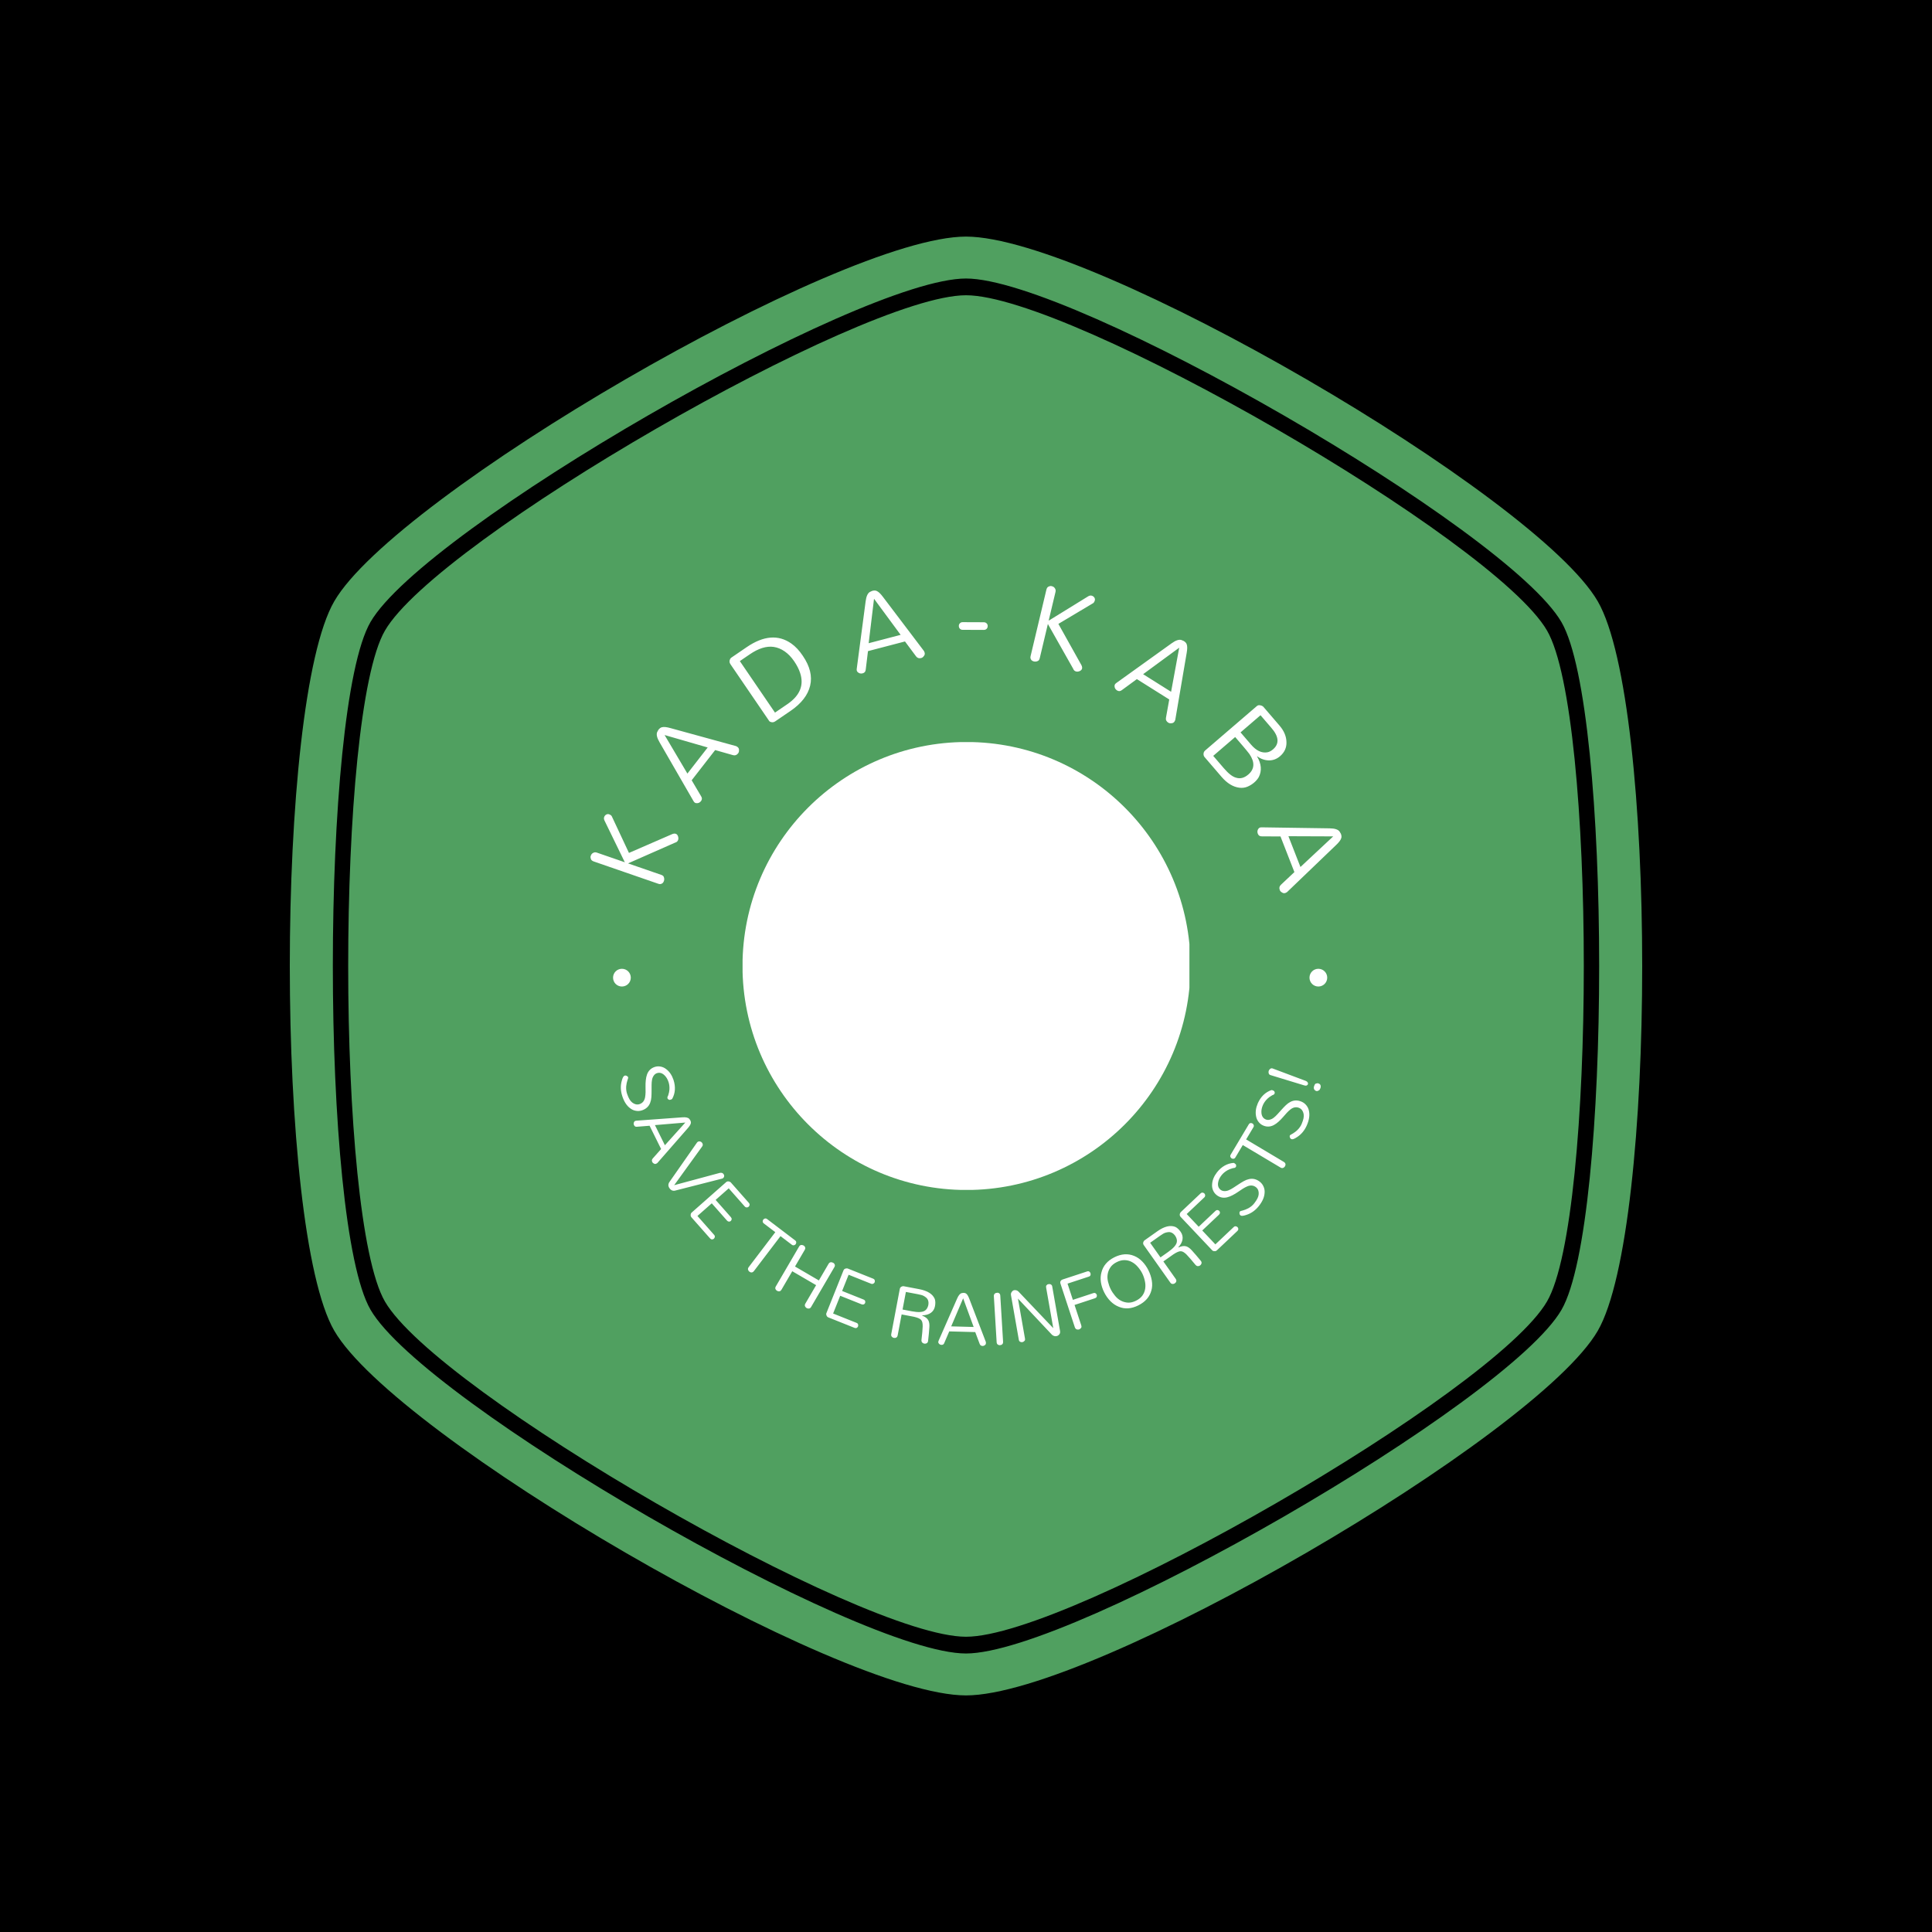 <svg xmlns="http://www.w3.org/2000/svg" version="1.1" xmlns:xlink="http://www.w3.org/1999/xlink" xmlns:svgjs="http://svgjs.dev/svgjs" width="1000" height="1000" viewBox="0 0 1000 1000"><rect width="1000" height="1000" fill="#000000"></rect><g transform="matrix(0.7,0,0,0.7,150,106.25)"><svg viewBox="0 0 320 360" data-background-color="#ffffff" preserveAspectRatio="xMidYMid meet" height="1125" width="1000" xmlns="http://www.w3.org/2000/svg" xmlns:xlink="http://www.w3.org/1999/xlink"><defs></defs><g id="tight-bounds" transform="matrix(1,0,0,1,0,0)"><svg viewBox="0 0 320 360" height="360" width="320"><g><svg></svg></g><g><svg viewBox="0 0 320 360" height="360" width="320"><g><path d="M297.491 100.645c-12.426-21.51-112.674-79.355-137.491-79.355-24.817 0-125.028 57.845-137.491 79.355-11.591 20.02-11.591 138.726 0 158.746 12.463 21.474 112.674 79.319 137.491 79.319 24.817 0 125.064-57.845 137.491-79.355 11.591-20.02 11.591-138.69 0-158.71zM309.481 93.705c-14.461-24.998-119.469-86.295-149.481-86.295-30.012 0-135.02 61.297-149.481 86.295-14.025 24.199-14.025 148.391 0 172.59 14.461 24.998 119.469 86.295 149.481 86.295 30.012 0 135.02-61.297 149.481-86.259 14.025-24.235 14.025-148.427 0-172.626zM300.906 261.353c-12.753 22.055-115.472 81.317-140.906 81.318-25.434 0-128.153-59.298-140.906-81.354-11.881-20.529-11.881-142.178 0-162.707 12.753-22.019 115.472-81.281 140.906-81.281 25.434 0 128.153 59.298 140.906 81.318 11.881 20.529 11.881 142.178 0 162.706z" fill="#50a060" data-fill-palette-color="tertiary"></path></g><g transform="matrix(1,0,0,1,70.09,90.09)"><svg viewBox="0 0 179.82 179.82" height="179.82" width="179.82"><g><svg viewBox="0 0 179.82 179.82" height="179.82" width="179.82"><g><svg viewBox="0 0 179.82 179.82" height="179.82" width="179.82"><g><svg viewBox="0 0 179.82 179.82" height="179.82" width="179.82"><g><svg viewBox="0 0 179.82 179.82" height="179.82" width="179.82"><g transform="matrix(1,0,0,1,37.045,36.93)"><svg viewBox="0 0 105.73 105.96" height="105.96" width="105.73"><g><circle r="53" cx="52.98" cy="52.98" fill="#ffffff" data-fill-palette-color="accent"></circle><svg xmlns="http://www.w3.org/2000/svg" xmlns:xlink="http://www.w3.org/1999/xlink" version="1.1" x="15.845" y="15.845" viewBox="5 20.537 90 58.926" enable-background="new 0 0 100 100" xml:space="preserve" height="74.27" width="74.041" class="icon-o-0" data-fill-palette-color="quaternary" id="o-0"><g fill="#ffffff" data-fill-palette-color="quaternary"><g fill="#ffffff" data-fill-palette-color="quaternary"><g fill="#ffffff" data-fill-palette-color="quaternary"><polygon points="55.031,79.463 44.968,79.463 44.968,72.938 46.425,72.938 46.425,78.006 53.574,78.006 53.574,72.938      55.031,72.938    " fill="#ffffff" data-fill-palette-color="quaternary"></polygon><polygon points="65.563,53.499 43.874,53.499 43.874,52.042 62.977,52.042 55.873,40.298 57.119,39.542    " fill="#ffffff" data-fill-palette-color="quaternary"></polygon><polygon points="71.674,72.285 28.327,72.285 39.626,53.499 34.442,53.499 42.998,39.277 38.719,39.277 49.997,20.537      61.275,39.277 46.806,39.277 46.806,37.82 58.698,37.82 49.997,23.364 41.296,37.82 45.573,37.82 37.019,52.042 42.203,52.042      30.904,70.828 69.092,70.828 59.249,54.521 60.495,53.767    " fill="#ffffff" data-fill-palette-color="quaternary"></polygon></g><g fill="#ffffff" data-fill-palette-color="quaternary"><g fill="#ffffff" data-fill-palette-color="quaternary"><polygon points="85.418,64.67 79.132,64.67 79.132,60.688 80.589,60.688 80.589,63.213 83.961,63.213 83.961,60.688       85.418,60.688     " fill="#ffffff" data-fill-palette-color="quaternary"></polygon><path d="M95 60.133H69.55l6.34-10.538H72.98l4.801-7.979h-2.402l6.482-10.771h0.824l0.217 0.353 6.271 10.417H86.77l4.8 7.979h-2.908L95 60.133zM72.125 58.676h20.298l-6.338-10.538h2.906l-4.798-7.979h2.399l-4.317-7.175-4.316 7.175h2.4l-4.798 7.979h2.908L72.125 58.676z" fill="#ffffff" data-fill-palette-color="quaternary"></path></g><g fill="#ffffff" data-fill-palette-color="quaternary"><polygon points="20.868,64.67 14.582,64.67 14.582,60.688 16.039,60.688 16.039,63.213 19.411,63.213 19.411,60.688       20.868,60.688     " fill="#ffffff" data-fill-palette-color="quaternary"></polygon><path d="M30.45 60.133H5l6.339-10.538H8.431l4.799-7.979h-2.401l6.482-10.771h0.823l0.217 0.353 6.27 10.417h-2.4l4.799 7.979h-2.908L30.45 60.133zM7.577 58.676h20.297l-6.34-10.538h2.909l-4.8-7.979h2.399l-4.317-7.175-4.317 7.175h2.4l-4.8 7.979h2.909L7.577 58.676z" fill="#ffffff" data-fill-palette-color="quaternary"></path></g></g></g></g></svg></g></svg></g><path d="M9.94 65.63l7.863 2.717c0.334 0.115 0.535 0.282 0.603 0.5v0c0.125 0.323 0.134 0.642 0.024 0.956v0c-0.155 0.449-0.451 0.692-0.887 0.728v0c-0.144 0.001-0.299-0.028-0.466-0.086v0l-15.253-5.272c-0.359-0.124-0.586-0.321-0.679-0.591-0.094-0.269-0.107-0.5-0.041-0.692 0.067-0.192 0.14-0.343 0.221-0.452 0.089-0.113 0.204-0.206 0.345-0.28v0c0.272-0.164 0.566-0.192 0.88-0.083v0l6.63 2.292-4.776-9.807c-0.168-0.324-0.207-0.617-0.116-0.88 0.091-0.263 0.253-0.462 0.486-0.597 0.231-0.128 0.469-0.15 0.713-0.066 0.244 0.084 0.44 0.224 0.587 0.419v0l4.087 8.717 10.27-4.466c0.672-0.242 1.118-0.066 1.337 0.527v0c0.104 0.323 0.112 0.61 0.026 0.86v0c-0.118 0.34-0.357 0.555-0.719 0.646v0zM19.984 33.62l15.549 4.268c0.118 0.058 0.231 0.128 0.338 0.212 0.107 0.083 0.194 0.193 0.259 0.33 0.06 0.133 0.082 0.265 0.065 0.398v0c0.023 0.302-0.046 0.557-0.209 0.766v0c-0.329 0.423-0.735 0.564-1.217 0.422v0l-4.214-1.199-5.554 7.148 2.221 3.763c0.274 0.411 0.267 0.801-0.02 1.171-0.292 0.375-0.67 0.536-1.137 0.483v0c-0.149-0.03-0.269-0.08-0.36-0.151-0.086-0.067-0.177-0.181-0.275-0.342v0l-8.039-13.933c-0.604-1.037-0.789-1.834-0.554-2.39v0c0.074-0.14 0.17-0.319 0.289-0.537v0c0.275-0.354 0.559-0.559 0.851-0.615v0c0.435-0.117 1.104-0.049 2.007 0.206zM18.593 35.26l5.397 9.119 4.798-6.175zM48.41 29.538l-3.658 2.496c-0.387 0.264-0.808 0.28-1.262 0.048v0c-0.116-0.085-0.209-0.198-0.281-0.339v0l-9.05-13.263c-0.253-0.37-0.271-0.777-0.056-1.22v0c0.074-0.133 0.184-0.249 0.33-0.348v0l3.599-2.456c3.97-2.709 7.482-2.994 10.536-0.854v0c0.996 0.701 1.907 1.674 2.732 2.919v0c1.691 2.478 2.267 4.834 1.728 7.067v0c-0.533 2.229-2.073 4.213-4.618 5.95zM36.396 17.766l8.316 12.187 2.936-2.003c2.955-2.016 3.964-4.464 3.027-7.341v0c-0.281-0.893-0.756-1.83-1.426-2.812-0.666-0.976-1.413-1.752-2.242-2.328-0.825-0.571-1.691-0.925-2.598-1.062v0c-1.703-0.243-3.58 0.335-5.633 1.735v0zM70.25 2.559l9.738 12.851c0.059 0.118 0.106 0.243 0.14 0.373 0.034 0.131 0.036 0.271 0.005 0.42-0.033 0.142-0.097 0.26-0.192 0.355v0c-0.165 0.254-0.376 0.414-0.632 0.481v0c-0.519 0.136-0.926 0-1.222-0.406v0l-2.613-3.516-8.758 2.29-0.528 4.338c-0.033 0.493-0.275 0.798-0.729 0.916-0.46 0.12-0.858 0.018-1.196-0.308v0c-0.1-0.114-0.165-0.227-0.194-0.338-0.027-0.105-0.031-0.252-0.01-0.44v0l2.103-15.947c0.152-1.19 0.49-1.935 1.015-2.234v0c0.144-0.066 0.329-0.149 0.556-0.25v0c0.433-0.113 0.783-0.103 1.05 0.03v0c0.417 0.172 0.906 0.633 1.467 1.385zM68.148 3.014l-1.269 10.519 7.565-1.978zM94.104 10.386l-4.999-0.02c-0.265-0.001-0.482-0.09-0.651-0.268-0.162-0.184-0.243-0.405-0.241-0.662 0.001-0.251 0.09-0.461 0.267-0.631 0.177-0.169 0.388-0.253 0.632-0.252v0l5 0.02c0.272 0.001 0.495 0.087 0.671 0.258 0.176 0.17 0.263 0.381 0.262 0.632-0.001 0.258-0.083 0.478-0.247 0.661-0.17 0.176-0.402 0.263-0.694 0.262zM109.283 8.985l-1.925 8.093c-0.082 0.343-0.227 0.56-0.437 0.649v0c-0.309 0.157-0.626 0.196-0.95 0.12v0c-0.462-0.11-0.733-0.38-0.812-0.811v0c-0.015-0.143-0.002-0.3 0.039-0.472v0l3.735-15.7c0.088-0.37 0.261-0.615 0.52-0.735 0.259-0.12 0.487-0.156 0.686-0.109 0.198 0.047 0.355 0.105 0.471 0.175 0.121 0.078 0.225 0.183 0.312 0.315v0c0.191 0.255 0.247 0.544 0.171 0.867v0l-1.624 6.825 9.285-5.724c0.306-0.199 0.594-0.267 0.864-0.203 0.271 0.064 0.485 0.206 0.642 0.425 0.151 0.217 0.196 0.451 0.137 0.702-0.06 0.251-0.179 0.46-0.359 0.627v0l-8.268 4.93 5.461 9.777c0.307 0.645 0.176 1.106-0.392 1.382v0c-0.311 0.135-0.596 0.172-0.853 0.111v0c-0.35-0.083-0.588-0.3-0.714-0.651v0zM142.129 15.814l-2.709 15.894c-0.046 0.124-0.105 0.243-0.177 0.358-0.072 0.115-0.173 0.212-0.303 0.29-0.126 0.073-0.256 0.108-0.39 0.104v0c-0.298 0.053-0.559 0.009-0.783-0.132v0c-0.454-0.286-0.634-0.675-0.54-1.169v0l0.776-4.312-7.662-4.82-3.525 2.582c-0.382 0.313-0.771 0.345-1.167 0.096-0.402-0.253-0.6-0.614-0.594-1.083v0c0.015-0.151 0.053-0.275 0.115-0.374 0.058-0.092 0.162-0.195 0.314-0.307v0l13.069-9.377c0.972-0.704 1.747-0.966 2.324-0.788v0c0.147 0.06 0.334 0.138 0.562 0.234v0c0.379 0.239 0.611 0.501 0.696 0.786v0c0.16 0.421 0.158 1.094-0.006 2.018zM140.36 14.592l-8.541 6.271 6.619 4.165zM146.488 38.924l12.21-10.491c0.201-0.173 0.411-0.25 0.631-0.234v0c0.383 0.029 0.692 0.149 0.926 0.359v0l3.843 4.472c1.066 1.241 1.613 2.543 1.639 3.907v0c0.04 1.317-0.465 2.427-1.516 3.33v0c-0.762 0.655-1.627 0.986-2.595 0.995v0c-1.015-0.014-1.957-0.341-2.828-0.98v0l-0.031 0.027c1.046 1.759 1.185 3.394 0.415 4.905v0c-0.256 0.452-0.623 0.884-1.101 1.296-0.474 0.407-1.004 0.733-1.591 0.977-0.591 0.239-1.216 0.32-1.874 0.241v0c-1.507-0.181-2.925-1.045-4.251-2.589v0l-3.995-4.65c-0.177-0.206-0.263-0.441-0.257-0.705v0c-0.007-0.352 0.118-0.638 0.375-0.86zM153.597 35.73l-5.19 4.459 2.515 2.927c1.106 1.287 2.075 2.034 2.906 2.241v0c0.973 0.31 1.933 0.057 2.881-0.756v0c1.493-1.283 1.584-2.896 0.272-4.839v0c-0.42-0.552-0.914-1.157-1.48-1.816v0zM162.56 38.646v0c1.56-1.34 1.397-3.071-0.487-5.192v0l-2.476-2.881-4.726 4.062 2.495 2.903c1.221 1.421 2.492 2.025 3.813 1.812v0c0.463-0.076 0.924-0.31 1.381-0.704zM177.493 61.275l-11.633 11.164c-0.11 0.072-0.229 0.133-0.355 0.183-0.126 0.049-0.265 0.067-0.417 0.053-0.145-0.016-0.27-0.066-0.375-0.149v0c-0.271-0.135-0.455-0.325-0.551-0.572v0c-0.195-0.5-0.108-0.92 0.262-1.261v0l3.189-3.004-3.291-8.432-4.37-0.022c-0.493 0.025-0.825-0.181-0.995-0.617-0.173-0.443-0.117-0.851 0.167-1.224v0c0.102-0.113 0.206-0.19 0.314-0.232 0.101-0.039 0.246-0.06 0.436-0.06v0l16.083 0.237c1.2 0.013 1.979 0.262 2.337 0.749v0c0.082 0.136 0.186 0.31 0.313 0.523v0c0.163 0.417 0.193 0.766 0.091 1.046v0c-0.122 0.434-0.524 0.973-1.205 1.618zM176.798 59.241l-10.596-0.04 2.843 7.284zM16.786 115.264v0c-0.304 0.098-0.556 0.29-0.756 0.575-0.207 0.288-0.343 0.617-0.409 0.988-0.07 0.379-0.106 0.79-0.106 1.232-0.004 0.451-0.006 0.922-0.004 1.413 0.004 0.498-0.012 0.992-0.047 1.481-0.035 0.489-0.131 0.934-0.287 1.334v0c-0.344 0.881-1 1.478-1.969 1.79v0c-0.459 0.148-0.93 0.179-1.414 0.092-0.482-0.08-0.923-0.273-1.321-0.58v0c-0.838-0.607-1.471-1.576-1.9-2.907v0c-0.406-1.26-0.442-2.468-0.109-3.624v0c0.183-0.715 0.404-1.114 0.662-1.198v0c0.233-0.075 0.457-0.019 0.675 0.168v0c0.077 0.039 0.129 0.101 0.156 0.185 0.029 0.09 0.024 0.196-0.016 0.316-0.038 0.126-0.086 0.274-0.146 0.443-0.06 0.169-0.116 0.38-0.171 0.632-0.056 0.246-0.095 0.501-0.117 0.765v0c-0.045 0.656 0.027 1.257 0.217 1.803 0.19 0.545 0.377 0.97 0.561 1.274 0.179 0.313 0.398 0.571 0.655 0.773v0c0.552 0.428 1.117 0.556 1.697 0.384v0c0.724-0.233 1.169-0.765 1.336-1.597v0c0.07-0.379 0.11-0.788 0.118-1.226 0.007-0.444 0.004-0.907-0.009-1.388-0.012-0.481 0.009-0.969 0.063-1.464 0.048-0.493 0.147-0.95 0.297-1.369v0c0.333-0.892 0.942-1.48 1.827-1.766v0c0.459-0.148 0.928-0.174 1.408-0.079 0.48 0.095 0.912 0.295 1.295 0.599v0c0.78 0.583 1.357 1.435 1.733 2.554v0c0.527 1.635 0.425 3.122-0.305 4.464v0c-0.074 0.081-0.166 0.139-0.276 0.174-0.103 0.033-0.195 0.059-0.274 0.078-0.073 0.016-0.157 0.001-0.251-0.048v0c-0.163-0.062-0.27-0.173-0.322-0.335-0.054-0.168-0.002-0.381 0.158-0.639v0c0.188-0.588 0.287-1.045 0.297-1.369v0c0.047-0.65-0.018-1.25-0.195-1.798v0c-0.229-0.711-0.57-1.271-1.023-1.682v0c-0.545-0.495-1.121-0.644-1.728-0.448zM24.077 128.29l-7.209 8.249c-0.073 0.051-0.152 0.098-0.238 0.14-0.079 0.039-0.17 0.062-0.273 0.068-0.1-0.003-0.188-0.028-0.264-0.074v0c-0.191-0.08-0.327-0.202-0.408-0.366v0c-0.16-0.322-0.124-0.609 0.108-0.86v0l1.976-2.228-2.728-5.512-2.961 0.238c-0.331 0.05-0.567-0.068-0.709-0.353-0.142-0.286-0.128-0.565 0.04-0.838v0c0.064-0.085 0.13-0.144 0.196-0.177 0.067-0.033 0.166-0.055 0.297-0.067v0l10.9-0.794c0.817-0.064 1.358 0.059 1.624 0.367v0c0.066 0.088 0.148 0.199 0.244 0.333v0c0.136 0.274 0.177 0.511 0.125 0.711v0c-0.059 0.294-0.299 0.682-0.72 1.163zM23.495 126.953l-7.188 0.604 2.358 4.764zM27.469 132.631l-6.607 9.141v0l10.817-2.916c0.398-0.067 0.688 0.03 0.868 0.293v0c0.104 0.151 0.154 0.302 0.151 0.453v0c-0.029 0.234-0.13 0.41-0.304 0.529v0l-0.076 0.052c-0.022 0.015-0.066 0.029-0.132 0.041v0l-10.963 2.794c-0.607 0.195-1.103 0.012-1.487-0.547v0c-0.346-0.504-0.326-1.015 0.059-1.535v0l6.467-9.254c0.063-0.076 0.125-0.135 0.187-0.178 0.062-0.042 0.142-0.069 0.242-0.079 0.101-0.02 0.204-0.021 0.307-0.002v0c0.208 0.063 0.364 0.17 0.468 0.322v0c0.215 0.313 0.216 0.609 0.003 0.886zM29.358 154.371l-4.434-5.023c-0.121-0.137-0.177-0.292-0.166-0.465v0c-0.002-0.279 0.071-0.484 0.219-0.614v0l8.183-7.223c0.219-0.193 0.49-0.229 0.815-0.108v0c0.084 0.044 0.167 0.092 0.25 0.145v0l4.299 4.87c0.148 0.168 0.207 0.338 0.178 0.509-0.03 0.171-0.106 0.311-0.228 0.419-0.117 0.103-0.267 0.154-0.45 0.152-0.183-0.002-0.339-0.076-0.469-0.224v0l-3.787-4.29-3.099 2.736 3.605 4.084c0.148 0.168 0.21 0.335 0.185 0.502-0.025 0.167-0.098 0.304-0.22 0.412v0c-0.117 0.103-0.262 0.15-0.435 0.139-0.167-0.015-0.316-0.097-0.446-0.245v0l-3.605-4.084-3.389 2.992 3.948 4.473c0.144 0.163 0.198 0.327 0.164 0.494-0.03 0.171-0.108 0.313-0.235 0.425-0.122 0.108-0.267 0.159-0.436 0.154-0.168-0.006-0.317-0.082-0.447-0.23zM44.787 152.889l-2.707-2.059c-0.178-0.136-0.27-0.29-0.273-0.465-0.004-0.174 0.041-0.323 0.135-0.447 0.099-0.13 0.232-0.216 0.401-0.258 0.169-0.042 0.342 0.004 0.52 0.14v0l6.621 5.037c0.173 0.132 0.259 0.282 0.257 0.452 0.004 0.174-0.043 0.326-0.141 0.455-0.095 0.124-0.229 0.205-0.403 0.244-0.174 0.038-0.339-0.002-0.496-0.121v0l-2.682-2.041-6.295 8.273c-0.214 0.281-0.479 0.378-0.796 0.29v0c-0.087-0.032-0.192-0.095-0.317-0.189-0.119-0.09-0.209-0.236-0.27-0.436-0.056-0.196-0.005-0.396 0.151-0.602v0zM55.098 164.31l2.309-3.957c0.178-0.305 0.445-0.412 0.802-0.322v0c0.086 0.027 0.192 0.069 0.315 0.125 0.124 0.057 0.229 0.181 0.314 0.372 0.085 0.191 0.062 0.398-0.067 0.621v0l-5.513 9.444c-0.116 0.199-0.264 0.318-0.443 0.355v0c-0.234 0.037-0.441 0.002-0.622-0.104-0.176-0.103-0.3-0.246-0.374-0.431-0.079-0.188-0.054-0.393 0.076-0.615v0l2.551-4.371-5.646-3.295-2.55 4.371c-0.116 0.199-0.258 0.321-0.426 0.364v0c-0.234 0.037-0.441 0.002-0.623-0.104-0.188-0.109-0.315-0.255-0.382-0.435-0.067-0.181-0.036-0.383 0.094-0.606v0l5.512-9.444c0.178-0.305 0.436-0.417 0.775-0.338v0c0.086 0.027 0.192 0.069 0.316 0.125 0.13 0.06 0.234 0.184 0.313 0.372 0.085 0.191 0.062 0.398-0.067 0.621v0l-2.31 3.957zM63.534 175.532l-6.221-2.486c-0.17-0.068-0.289-0.181-0.358-0.34v0c-0.127-0.248-0.155-0.464-0.081-0.647v0l4.05-10.135c0.108-0.271 0.335-0.426 0.679-0.464v0c0.095 0.001 0.191 0.007 0.289 0.017v0l6.032 2.411c0.208 0.083 0.337 0.208 0.388 0.374 0.05 0.166 0.045 0.325-0.015 0.476-0.058 0.145-0.169 0.258-0.333 0.339-0.164 0.081-0.337 0.085-0.52 0.011v0l-5.313-2.123-1.534 3.839 5.058 2.021c0.208 0.083 0.339 0.205 0.392 0.365 0.053 0.16 0.049 0.316-0.012 0.467v0c-0.058 0.145-0.166 0.252-0.325 0.32-0.156 0.062-0.326 0.056-0.508-0.017v0l-5.059-2.022-1.677 4.198 5.54 2.214c0.202 0.081 0.325 0.203 0.369 0.367 0.05 0.166 0.044 0.328-0.019 0.486-0.06 0.151-0.167 0.262-0.319 0.333-0.152 0.071-0.32 0.069-0.503-0.004zM72.22 177.019l2.03-10.725c0.057-0.3 0.264-0.499 0.621-0.598v0c0.102-0.029 0.203-0.034 0.304-0.015v0l3.651 0.692c1.974 0.374 3.206 1.149 3.695 2.326v0c0.159 0.472 0.176 1.042 0.049 1.709-0.126 0.667-0.45 1.19-0.97 1.567-0.521 0.378-1.2 0.574-2.039 0.589v0l-0.013 0.07c0.748 0.28 1.244 0.674 1.486 1.183v0c0.189 0.423 0.258 0.954 0.206 1.593-0.052 0.64-0.092 1.143-0.121 1.511v0c-0.052 0.529-0.114 1.111-0.185 1.747v0c-0.048 0.253-0.163 0.425-0.346 0.515-0.176 0.091-0.361 0.118-0.555 0.082-0.193-0.037-0.356-0.126-0.488-0.269-0.125-0.141-0.184-0.325-0.175-0.551v0c0.07-0.698 0.136-1.318 0.196-1.86 0.053-0.536 0.084-0.993 0.094-1.37 0.009-0.378-0.016-0.697-0.078-0.958-0.056-0.252-0.161-0.462-0.316-0.63v0c-0.257-0.284-0.823-0.525-1.697-0.725v0l-2.891-0.548-0.937 4.952c-0.068 0.36-0.269 0.564-0.603 0.612v0c-0.092 0.01-0.208 0.002-0.348-0.025-0.147-0.028-0.289-0.117-0.426-0.267-0.144-0.152-0.192-0.354-0.144-0.608zM74.898 171.194l2.241 0.424c1.421 0.269 2.42 0.227 2.998-0.127v0c0.413-0.247 0.695-0.68 0.847-1.3v0c0.167-0.88-0.053-1.526-0.659-1.939v0c-0.319-0.247-0.657-0.415-1.013-0.503-0.356-0.088-0.638-0.152-0.845-0.191v0l-2.781-0.526zM90.69 168.652l3.921 10.231c0.011 0.089 0.016 0.18 0.013 0.275-0.002 0.088-0.025 0.179-0.069 0.273-0.05 0.087-0.113 0.153-0.188 0.199v0c-0.16 0.132-0.331 0.195-0.515 0.19v0c-0.36-0.01-0.596-0.176-0.709-0.498v0l-1.046-2.789-6.148-0.165-1.173 2.728c-0.11 0.316-0.325 0.47-0.644 0.462-0.319-0.009-0.56-0.151-0.722-0.427v0c-0.045-0.096-0.066-0.182-0.064-0.256 0.002-0.075 0.028-0.172 0.079-0.294v0l4.395-10.006c0.326-0.752 0.687-1.173 1.083-1.264v0c0.109-0.017 0.245-0.038 0.409-0.061v0c0.305 0.008 0.534 0.082 0.687 0.223v0c0.233 0.19 0.463 0.583 0.691 1.179zM89.236 168.542l-2.827 6.636 5.313 0.143zM97.161 178.922l-0.662-10.916c-0.019-0.318 0.119-0.555 0.416-0.708v0c0.087-0.026 0.215-0.05 0.383-0.075 0.169-0.024 0.328 0.021 0.477 0.135 0.15 0.113 0.232 0.299 0.248 0.556v0l0.663 10.915c0.022 0.366-0.123 0.613-0.435 0.741v0c-0.086 0.032-0.208 0.053-0.363 0.063-0.149 0.009-0.305-0.043-0.468-0.156-0.156-0.113-0.243-0.298-0.259-0.555zM102.411 178.361l-1.858-10.57c-0.051-0.287 0.009-0.539 0.177-0.755v0c0.142-0.211 0.318-0.349 0.527-0.413v0c0.414-0.073 0.771 0.033 1.069 0.319v0l8.233 8.663-1.684-9.577c-0.042-0.241-0.025-0.416 0.052-0.526v0c0.135-0.175 0.282-0.277 0.443-0.305 0.154-0.027 0.28-0.035 0.378-0.025 0.093 0.018 0.175 0.052 0.245 0.101v0c0.188 0.091 0.297 0.258 0.326 0.501v0l1.85 10.52c0.079 0.448-0.083 0.8-0.486 1.057v0c-0.099 0.066-0.232 0.113-0.399 0.143v0c-0.354 0.062-0.697-0.046-1.029-0.326v0l-8.05-8.561 1.67 9.497c0.036 0.207 0.003 0.368-0.101 0.483v0c-0.155 0.179-0.329 0.285-0.523 0.319-0.194 0.034-0.371 0.007-0.531-0.082-0.167-0.088-0.27-0.242-0.309-0.463zM115.675 175.438l-3.417-10.388c-0.072-0.219-0.058-0.417 0.041-0.592 0.099-0.176 0.252-0.297 0.458-0.366v0l5.804-1.909c0.213-0.07 0.389-0.056 0.528 0.041 0.133 0.099 0.224 0.226 0.275 0.381 0.049 0.148 0.049 0.302 0.001 0.461-0.054 0.161-0.188 0.276-0.4 0.346v0l-5.03 1.654 1.263 3.84 4.836-1.591c0.213-0.07 0.392-0.057 0.538 0.038 0.139 0.097 0.233 0.22 0.282 0.368 0.051 0.155 0.042 0.311-0.028 0.47-0.076 0.161-0.207 0.272-0.394 0.333v0l-4.836 1.591 1.588 4.827c0.072 0.219 0.069 0.406-0.009 0.56v0c-0.285 0.394-0.639 0.524-1.061 0.392v0c-0.182-0.054-0.329-0.206-0.439-0.456zM123.521 164.633c0.149 0.631 0.359 1.217 0.63 1.757 0.268 0.534 0.611 1.053 1.031 1.557 0.413 0.507 0.881 0.895 1.403 1.164 0.531 0.273 1.093 0.424 1.685 0.454 0.589 0.024 1.217-0.132 1.885-0.466 0.662-0.331 1.168-0.745 1.52-1.24 0.343-0.498 0.555-1.037 0.636-1.617 0.091-0.577 0.063-1.185-0.083-1.826-0.14-0.643-0.344-1.232-0.612-1.766-0.271-0.54-0.62-1.056-1.049-1.547-0.422-0.494-0.892-0.878-1.408-1.151-0.513-0.282-1.07-0.432-1.671-0.45-0.61-0.021-1.246 0.135-1.908 0.467-0.668 0.334-1.167 0.748-1.497 1.239-0.334 0.486-0.55 1.023-0.65 1.613-0.097 0.58-0.067 1.184 0.088 1.812zM122.604 167.12v0c-0.395-0.789-0.654-1.593-0.777-2.413-0.116-0.823-0.07-1.601 0.14-2.336v0c0.39-1.524 1.396-2.7 3.016-3.527v0c1.663-0.833 3.231-0.947 4.703-0.341v0c0.701 0.279 1.341 0.714 1.918 1.306 0.577 0.591 1.064 1.282 1.459 2.07v0c0.401 0.801 0.672 1.622 0.813 2.463 0.14 0.841 0.108 1.616-0.098 2.327v0c-0.402 1.53-1.435 2.712-3.098 3.545v0c-1.639 0.821-3.179 0.929-4.622 0.323v0c-0.72-0.285-1.376-0.723-1.968-1.314-0.589-0.601-1.085-1.301-1.486-2.103zM138.258 164.828l-6.305-8.91c-0.176-0.249-0.176-0.537 0.001-0.862v0c0.05-0.094 0.117-0.17 0.2-0.229v0l3.034-2.147c1.64-1.161 3.053-1.508 4.24-1.041v0c0.45 0.213 0.872 0.597 1.263 1.151 0.392 0.554 0.543 1.15 0.454 1.787-0.09 0.637-0.421 1.262-0.993 1.875v0l0.041 0.058c0.721-0.344 1.349-0.427 1.883-0.247v0c0.436 0.157 0.866 0.477 1.29 0.958 0.424 0.482 0.758 0.86 1.003 1.136v0c0.345 0.405 0.721 0.854 1.128 1.348v0c0.149 0.211 0.192 0.413 0.13 0.606-0.057 0.19-0.166 0.342-0.326 0.456-0.161 0.114-0.338 0.169-0.532 0.164-0.189-0.008-0.361-0.094-0.519-0.257v0c-0.454-0.535-0.854-1.013-1.201-1.432-0.349-0.41-0.656-0.75-0.921-1.02-0.266-0.269-0.513-0.473-0.743-0.609-0.22-0.135-0.445-0.205-0.672-0.21v0c-0.383-0.012-0.95 0.227-1.701 0.717v0l-2.402 1.699 2.912 4.115c0.212 0.299 0.219 0.585 0.021 0.858v0c-0.056 0.073-0.143 0.151-0.259 0.233-0.122 0.086-0.285 0.127-0.489 0.121-0.209-0.002-0.388-0.108-0.537-0.318zM135.928 158.855l1.862-1.317c1.18-0.835 1.844-1.584 1.991-2.245v0c0.109-0.468-0.006-0.973-0.347-1.513v0c-0.518-0.731-1.135-1.022-1.853-0.872v0c-0.4 0.058-0.755 0.185-1.065 0.38-0.311 0.195-0.552 0.353-0.724 0.475v0l-2.311 1.635zM154.125 152.605l-4.87 4.602c-0.133 0.126-0.286 0.186-0.459 0.181v0c-0.279 0.011-0.486-0.055-0.621-0.198v0l-7.496-7.933c-0.2-0.212-0.246-0.482-0.136-0.811v0c0.041-0.085 0.086-0.17 0.137-0.255v0l4.722-4.462c0.163-0.154 0.33-0.219 0.502-0.194 0.172 0.024 0.314 0.095 0.427 0.213 0.107 0.113 0.163 0.262 0.167 0.444 0.004 0.183-0.065 0.341-0.208 0.477v0l-4.159 3.93 2.839 3.005 3.959-3.741c0.163-0.154 0.328-0.221 0.496-0.202 0.168 0.019 0.307 0.088 0.419 0.206v0c0.107 0.113 0.158 0.257 0.154 0.429-0.01 0.168-0.086 0.319-0.229 0.455v0l-3.96 3.741 3.105 3.286 4.337-4.098c0.158-0.149 0.32-0.209 0.488-0.181 0.172 0.024 0.317 0.098 0.433 0.221 0.112 0.118 0.168 0.262 0.168 0.43 0 0.168-0.071 0.32-0.215 0.455zM150.141 142.856v0c0.249 0.2 0.548 0.304 0.896 0.314 0.354 0.014 0.704-0.053 1.05-0.203 0.355-0.15 0.717-0.347 1.087-0.59 0.379-0.245 0.773-0.503 1.182-0.775 0.414-0.277 0.834-0.536 1.261-0.777 0.427-0.24 0.851-0.405 1.271-0.495v0c0.925-0.199 1.784 0.021 2.579 0.657v0c0.376 0.301 0.661 0.678 0.856 1.13 0.199 0.446 0.28 0.92 0.244 1.422v0c-0.045 1.034-0.505 2.096-1.38 3.187v0c-0.828 1.033-1.816 1.729-2.964 2.087v0c-0.698 0.241-1.153 0.277-1.365 0.107v0c-0.191-0.153-0.268-0.371-0.231-0.655v0c-0.009-0.086 0.013-0.163 0.068-0.232 0.059-0.074 0.15-0.128 0.272-0.161 0.126-0.038 0.276-0.079 0.451-0.122 0.174-0.043 0.381-0.112 0.622-0.206 0.236-0.089 0.471-0.197 0.703-0.324v0c0.573-0.324 1.034-0.715 1.384-1.174 0.35-0.459 0.602-0.849 0.755-1.169 0.162-0.322 0.257-0.646 0.284-0.973v0c0.054-0.696-0.151-1.239-0.614-1.628v0c-0.593-0.475-1.283-0.554-2.069-0.235v0c-0.355 0.15-0.718 0.342-1.088 0.576-0.374 0.239-0.759 0.497-1.154 0.772-0.395 0.275-0.814 0.527-1.257 0.754-0.438 0.232-0.873 0.401-1.305 0.506v0c-0.928 0.213-1.755 0.029-2.481-0.552v0c-0.376-0.301-0.657-0.678-0.842-1.131-0.185-0.453-0.256-0.923-0.213-1.411v0c0.057-0.972 0.45-1.923 1.177-2.853v0c1.074-1.34 2.372-2.075 3.893-2.204v0c0.108 0.017 0.207 0.062 0.298 0.134 0.085 0.068 0.157 0.13 0.216 0.186 0.054 0.052 0.087 0.13 0.098 0.235v0c0.038 0.17 0.004 0.321-0.102 0.454-0.11 0.138-0.317 0.211-0.62 0.22v0c-0.595 0.167-1.03 0.336-1.306 0.506v0c-0.568 0.319-1.033 0.703-1.394 1.153v0c-0.467 0.583-0.747 1.176-0.84 1.781v0c-0.113 0.727 0.079 1.29 0.578 1.689zM155.402 132.275l-1.743 2.921c-0.115 0.192-0.258 0.3-0.43 0.324-0.172 0.024-0.325-0.004-0.46-0.085-0.14-0.083-0.24-0.207-0.301-0.369-0.061-0.163-0.034-0.34 0.081-0.533v0l4.262-7.144c0.111-0.187 0.251-0.289 0.42-0.307 0.172-0.024 0.328 0.006 0.468 0.09 0.134 0.08 0.23 0.204 0.288 0.373 0.057 0.169 0.036 0.338-0.066 0.507v0l-1.726 2.894 8.928 5.326c0.303 0.181 0.429 0.434 0.377 0.759v0c-0.022 0.09-0.073 0.202-0.153 0.335-0.077 0.128-0.211 0.234-0.403 0.318-0.188 0.077-0.393 0.05-0.614-0.083v0zM160.802 126.203v0c0.291 0.13 0.607 0.155 0.947 0.077 0.346-0.076 0.667-0.23 0.964-0.462 0.306-0.235 0.606-0.518 0.902-0.847 0.304-0.333 0.62-0.682 0.947-1.049 0.33-0.373 0.671-0.73 1.024-1.071 0.353-0.341 0.721-0.608 1.104-0.801v0c0.844-0.426 1.731-0.432 2.661-0.018v0c0.44 0.196 0.812 0.488 1.114 0.876 0.306 0.381 0.504 0.819 0.596 1.314v0c0.218 1.011 0.042 2.156-0.527 3.433v0c-0.539 1.209-1.319 2.132-2.338 2.77v0c-0.614 0.41-1.045 0.56-1.293 0.449v0c-0.223-0.1-0.353-0.291-0.39-0.575v0c-0.031-0.081-0.028-0.161 0.007-0.242 0.039-0.087 0.113-0.161 0.223-0.224 0.112-0.069 0.247-0.146 0.404-0.232 0.157-0.086 0.34-0.205 0.55-0.357 0.206-0.146 0.406-0.31 0.598-0.492v0c0.472-0.458 0.819-0.954 1.042-1.486 0.223-0.533 0.367-0.973 0.433-1.323 0.076-0.353 0.085-0.691 0.028-1.013v0c-0.125-0.687-0.46-1.16-1.006-1.419v0c-0.694-0.31-1.381-0.211-2.061 0.297v0c-0.306 0.235-0.608 0.513-0.906 0.833-0.302 0.326-0.608 0.673-0.921 1.039-0.312 0.366-0.654 0.716-1.024 1.048-0.365 0.335-0.743 0.609-1.136 0.82v0c-0.843 0.442-1.69 0.473-2.539 0.095v0c-0.44-0.196-0.807-0.49-1.101-0.881-0.294-0.391-0.482-0.828-0.564-1.311v0c-0.191-0.955-0.052-1.974 0.416-3.059v0c0.699-1.569 1.768-2.608 3.208-3.118v0c0.109-0.011 0.216 0.007 0.321 0.054 0.099 0.044 0.185 0.086 0.257 0.125 0.065 0.037 0.117 0.104 0.154 0.203v0c0.08 0.154 0.085 0.309 0.016 0.465-0.072 0.161-0.253 0.285-0.544 0.37v0c-0.533 0.312-0.911 0.586-1.135 0.821v0c-0.469 0.452-0.821 0.942-1.056 1.468v0c-0.304 0.682-0.424 1.327-0.361 1.935v0c0.075 0.732 0.404 1.228 0.986 1.488zM172.288 118.302v0c0.103-0.302 0.219-0.485 0.348-0.549v0c0.29-0.095 0.5-0.12 0.629-0.076 0.128 0.044 0.237 0.095 0.324 0.154 0.079 0.063 0.143 0.149 0.191 0.259v0c0.082 0.222 0.079 0.461-0.008 0.718v0c-0.099 0.289-0.223 0.465-0.374 0.529v0c-0.246 0.153-0.446 0.203-0.6 0.15-0.161-0.055-0.27-0.114-0.327-0.176-0.055-0.069-0.118-0.148-0.188-0.237v0c-0.099-0.213-0.098-0.471 0.005-0.772zM169.948 118.16l-8.03-2.449c-0.199-0.068-0.328-0.205-0.386-0.411-0.059-0.206-0.056-0.403 0.007-0.589 0.064-0.186 0.182-0.343 0.354-0.471 0.173-0.128 0.359-0.157 0.558-0.09v0l7.859 2.95c0.214 0.087 0.363 0.206 0.448 0.357 0.085 0.151 0.105 0.291 0.061 0.419-0.044 0.128-0.142 0.228-0.295 0.297-0.153 0.07-0.345 0.065-0.576-0.013zM6.398 92.668c0-1.159 0.939-2.098 2.098-2.098 1.159 0 2.098 0.939 2.098 2.098 0 1.159-0.939 2.098-2.098 2.098-1.159 0-2.098-0.939-2.098-2.098zM171.186 92.668c0-1.159 0.939-2.098 2.098-2.098 1.159 0 2.098 0.939 2.098 2.098 0 1.159-0.939 2.098-2.098 2.098-1.159 0-2.098-0.939-2.098-2.098z" fill="#ffffff" data-fill-palette-color="quaternary"></path></svg></g></svg></g></svg></g></svg></g></svg></g></svg></g></svg><rect width="320" height="360" fill="none" stroke="none" visibility="hidden"></rect></g></svg></g></svg>